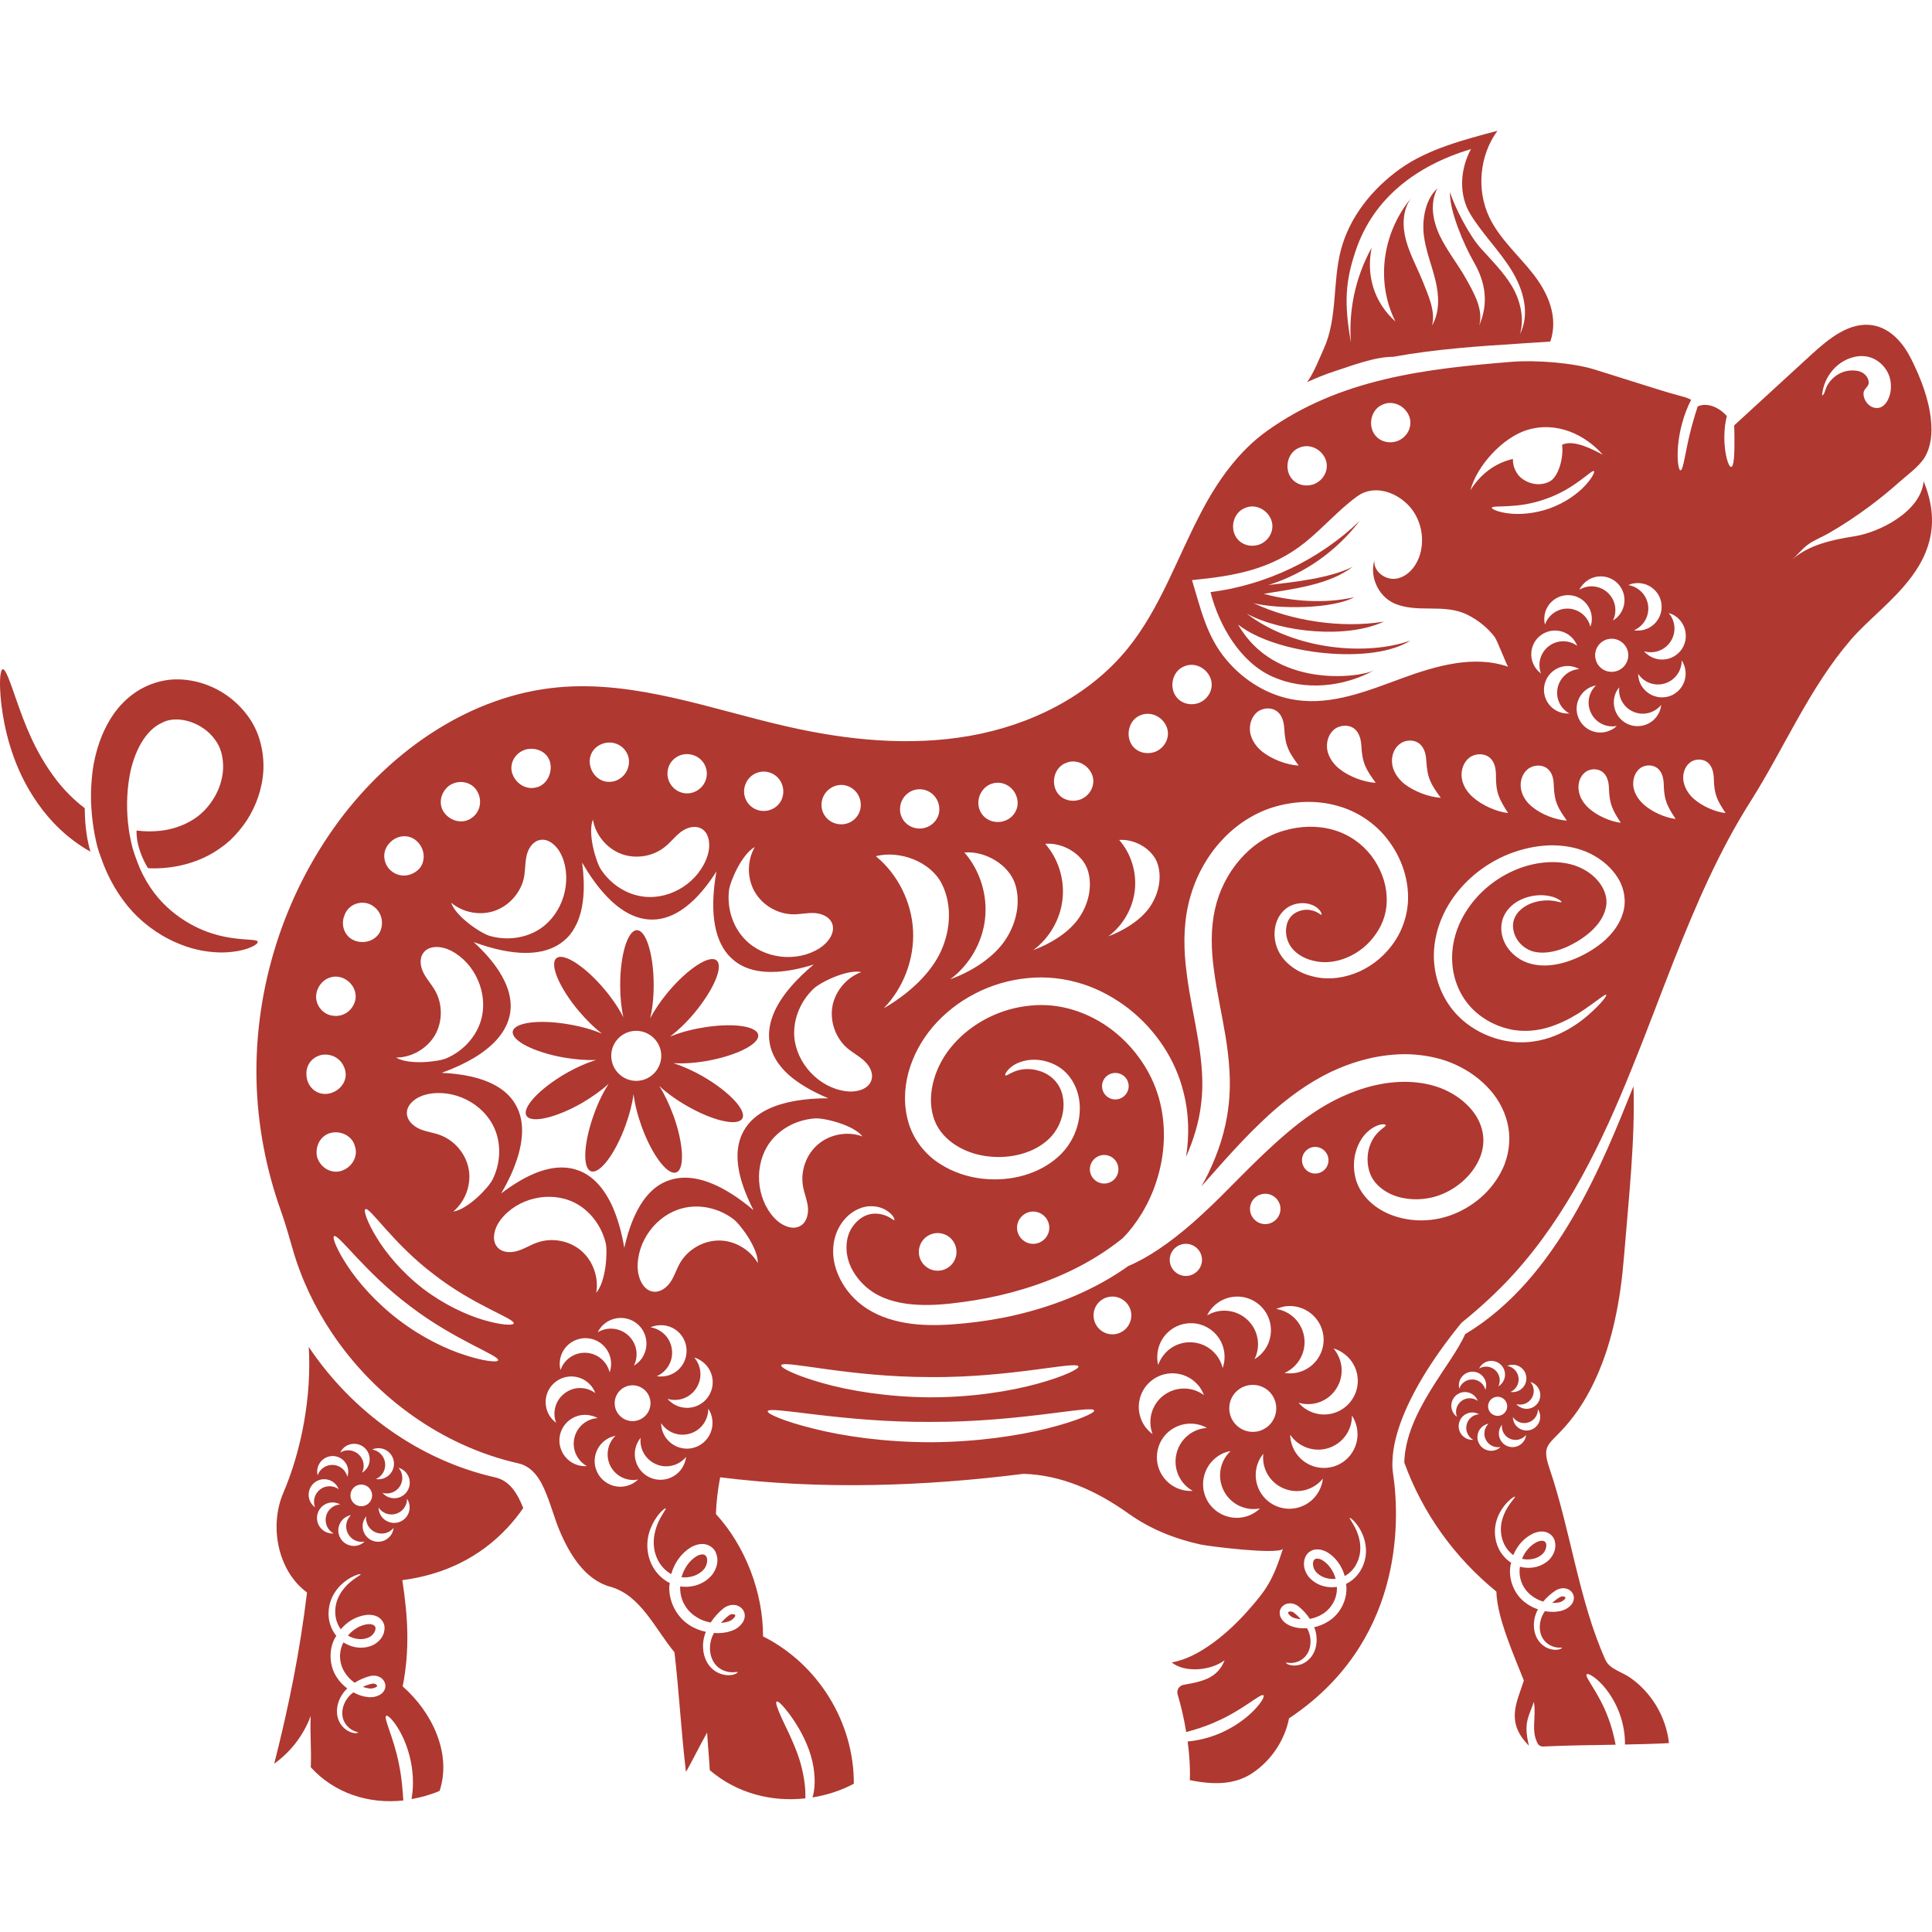 <svg width="80" height="80" viewBox="0 0 80 80" fill="none" xmlns="http://www.w3.org/2000/svg">
<path d="M54.766 64.61C54.59 64.505 54.447 64.522 54.4 64.615C54.336 64.714 54.371 64.933 54.466 65.054C54.656 65.307 55.002 65.409 55.307 65.376C55.218 65.054 55.021 64.768 54.765 64.611L54.766 64.61Z" fill="#AF3830"/>
<path d="M30.115 67.154C30.308 67.124 30.468 66.927 30.446 66.894C30.458 66.854 30.315 66.787 30.175 66.896C30.057 66.985 29.951 67.09 29.852 67.201C29.942 67.192 30.031 67.181 30.115 67.155V67.154Z" fill="#AF3830"/>
<path d="M53.578 66.779C53.455 66.683 53.328 66.742 53.339 66.777C53.319 66.807 53.46 66.981 53.632 67.008C53.706 67.031 53.785 67.04 53.864 67.049C53.777 66.951 53.682 66.858 53.579 66.779H53.578Z" fill="#AF3830"/>
<path d="M28.832 64.446C28.544 64.624 28.32 64.947 28.221 65.311C28.565 65.348 28.956 65.233 29.171 64.948C29.278 64.811 29.318 64.563 29.246 64.452C29.192 64.347 29.031 64.328 28.832 64.446Z" fill="#AF3830"/>
<path d="M31.394 42.848C31.33 42.472 30.275 42.34 29.035 42.562C28.542 42.646 28.102 42.774 27.747 42.922C28.059 42.684 28.41 42.355 28.743 41.957C29.548 40.992 29.967 40.018 29.671 39.768C29.379 39.525 28.489 40.102 27.678 41.061C27.354 41.448 27.1 41.83 26.92 42.169C27.015 41.787 27.068 41.31 27.068 40.79C27.068 39.534 26.756 38.517 26.374 38.517C25.992 38.517 25.68 39.534 25.68 40.79C25.68 41.289 25.727 41.75 25.813 42.126C25.633 41.771 25.367 41.368 25.033 40.97C24.228 40.011 23.332 39.433 23.04 39.677C22.743 39.926 23.162 40.907 23.968 41.866C24.292 42.248 24.625 42.571 24.927 42.804C24.567 42.646 24.105 42.513 23.592 42.423C22.357 42.2 21.302 42.333 21.233 42.709C21.169 43.091 22.117 43.574 23.353 43.791C23.846 43.876 24.307 43.908 24.688 43.892C24.312 44.003 23.872 44.194 23.421 44.454C22.334 45.085 21.608 45.864 21.799 46.198C21.99 46.527 23.029 46.288 24.115 45.663C24.544 45.408 24.921 45.138 25.202 44.878C24.99 45.207 24.773 45.636 24.598 46.129C24.169 47.305 24.11 48.371 24.471 48.498C24.831 48.631 25.473 47.783 25.902 46.601C26.072 46.135 26.183 45.684 26.236 45.303C26.278 45.694 26.395 46.161 26.57 46.649C26.999 47.831 27.641 48.679 28.001 48.547C28.362 48.42 28.309 47.354 27.88 46.177C27.704 45.705 27.503 45.286 27.297 44.968C27.583 45.233 27.97 45.52 28.421 45.78C29.508 46.411 30.546 46.649 30.737 46.315C30.928 45.986 30.202 45.208 29.115 44.577C28.68 44.327 28.256 44.141 27.891 44.025C28.289 44.046 28.765 44.02 29.28 43.929C30.515 43.706 31.464 43.224 31.395 42.847L31.394 42.848ZM26.343 44.757C25.776 44.757 25.31 44.291 25.31 43.718C25.31 43.144 25.776 42.684 26.343 42.684C26.91 42.684 27.382 43.15 27.382 43.718C27.382 44.285 26.916 44.757 26.343 44.757Z" fill="#AF3830"/>
<path d="M79.653 19.928C79.542 21.173 77.84 22.043 76.785 22.207C75.869 22.35 74.888 22.562 74.22 23.166C74.426 22.975 74.618 22.737 74.84 22.567C75.094 22.371 75.444 22.243 75.725 22.079C76.313 21.74 76.881 21.363 77.421 20.96C77.845 20.643 78.258 20.308 78.656 19.953C78.996 19.651 79.457 19.327 79.696 18.94C79.971 18.479 80.013 17.917 79.955 17.382C79.871 16.523 79.531 15.654 79.15 14.886C78.826 14.234 78.307 13.598 77.549 13.47C76.596 13.311 75.737 14.016 75.021 14.668C73.951 15.649 72.885 16.629 71.809 17.615C71.814 17.774 71.819 17.949 71.819 18.135C71.824 18.782 71.804 19.317 71.686 19.333C71.575 19.349 71.406 18.813 71.4 18.135C71.4 17.769 71.442 17.451 71.506 17.234C71.204 16.873 70.684 16.645 70.297 16.831C70.213 17.085 70.127 17.371 70.043 17.684C69.783 18.655 69.709 19.476 69.587 19.476C69.476 19.481 69.364 18.611 69.64 17.578C69.741 17.18 69.883 16.831 70.026 16.555C69.899 16.481 69.751 16.439 69.623 16.407C69.274 16.311 68.934 16.216 68.59 16.105C67.742 15.84 66.899 15.575 66.056 15.309C65.118 15.013 63.581 14.906 62.611 14.981C59.012 15.272 55.481 15.681 52.45 17.854C51.283 18.691 50.419 19.916 49.762 21.167C48.745 23.081 48.05 25.19 46.682 26.87C45.076 28.837 42.659 30.03 40.162 30.469C37.666 30.909 35.084 30.65 32.614 30.088C29.471 29.377 26.333 28.169 23.12 28.46C19.489 28.789 16.229 31.053 14.05 33.973C11.765 37.047 10.541 40.885 10.621 44.713C10.663 46.573 11.013 48.413 11.639 50.162C11.819 50.665 11.962 51.179 12.111 51.694C12.466 52.94 13.022 54.116 13.743 55.193C15.529 57.864 18.318 59.883 21.461 60.594C22.055 60.727 22.384 61.251 22.622 61.861C22.824 62.354 22.972 62.901 23.158 63.35C23.582 64.358 24.218 65.413 25.273 65.704C26.524 66.053 27.101 67.41 27.928 68.418C28.119 70.05 28.209 71.752 28.405 73.374C28.686 72.876 28.999 72.239 29.28 71.741C29.312 72.287 29.359 72.754 29.391 73.299C30.504 74.253 31.941 74.624 33.351 74.466C33.351 74.376 33.351 74.275 33.346 74.163C33.324 73.755 33.234 73.204 33.022 72.621C32.81 72.038 32.545 71.524 32.365 71.137C32.19 70.75 32.1 70.496 32.159 70.458C32.217 70.421 32.413 70.612 32.673 70.957C32.928 71.301 33.262 71.81 33.495 72.452C33.728 73.093 33.776 73.734 33.701 74.185C33.686 74.275 33.664 74.355 33.643 74.428C34.231 74.333 34.814 74.148 35.355 73.861C35.37 71.317 33.871 68.9 31.596 67.76C31.601 65.947 30.865 64.023 29.645 62.693C29.661 62.178 29.725 61.67 29.82 61.172C33.966 61.691 38.228 61.553 42.378 61.028C43.953 61.076 45.394 61.722 46.735 62.677C47.626 63.313 48.632 63.716 49.714 63.955C49.989 64.019 52.905 64.39 53.122 64.135C52.703 65.46 52.412 65.863 51.654 66.716C50.896 67.575 49.65 68.656 48.516 68.836C49.056 69.277 50.143 69.181 50.71 68.746C50.413 69.499 49.777 69.631 49.014 69.764C48.823 69.796 48.707 69.987 48.765 70.173C48.913 70.66 49.03 71.19 49.119 71.72C49.48 71.625 49.914 71.493 50.37 71.285C51.478 70.803 52.21 70.098 52.316 70.199C52.369 70.241 52.247 70.479 51.95 70.793C51.658 71.105 51.176 71.476 50.577 71.746C50.074 71.969 49.581 72.075 49.178 72.112C49.252 72.658 49.289 73.204 49.268 73.713C50.185 73.893 51.086 73.936 51.865 73.416C52.64 72.896 53.196 72.064 53.376 71.153C58.025 68.062 57.999 63.143 57.685 61.028C57.659 60.858 57.648 60.679 57.659 60.498C57.691 59.353 58.3 58.012 59.037 56.825C59.52 56.046 60.06 55.33 60.511 54.779C61.285 54.153 62.016 53.486 62.69 52.744C64.911 50.284 66.332 47.31 67.561 44.267C68.171 42.767 68.727 41.256 69.31 39.778C70.211 37.504 71.181 35.235 72.496 33.168C73.89 30.963 74.918 28.487 76.641 26.489C78.003 24.893 81.019 23.26 79.652 19.926L79.653 19.928ZM76.785 14.78C77.008 14.727 77.252 14.727 77.496 14.817C77.74 14.907 77.989 15.104 78.137 15.369C78.35 15.74 78.338 16.186 78.201 16.498C78.132 16.662 78.026 16.8 77.877 16.864C77.729 16.928 77.528 16.896 77.374 16.758C77.215 16.615 77.12 16.36 77.183 16.191C77.236 16.069 77.364 16.005 77.379 15.857C77.39 15.724 77.3 15.565 77.189 15.48C77.077 15.39 76.95 15.358 76.834 15.347C76.495 15.31 76.187 15.416 75.949 15.618C75.827 15.719 75.721 15.845 75.642 15.999C75.583 16.116 75.557 16.333 75.446 16.381C75.515 15.549 76.119 14.923 76.787 14.78H76.785ZM69.094 25.382C69.184 25.409 69.269 25.446 69.354 25.498C69.81 25.795 69.942 26.405 69.651 26.861C69.354 27.316 68.749 27.449 68.288 27.152C68.209 27.1 68.135 27.041 68.076 26.967C68.484 27.088 68.935 26.935 69.179 26.558C69.422 26.182 69.375 25.705 69.094 25.382ZM67.695 24.152C68.235 24.083 68.728 24.465 68.797 25C68.866 25.541 68.484 26.034 67.943 26.103C67.848 26.113 67.752 26.113 67.663 26.097C68.055 25.927 68.299 25.52 68.246 25.075C68.187 24.629 67.842 24.295 67.424 24.226C67.508 24.189 67.599 24.162 67.694 24.152L67.695 24.152ZM66.719 30.222C66.237 30.471 65.643 30.286 65.394 29.798C65.145 29.316 65.335 28.722 65.818 28.473C65.903 28.431 65.993 28.399 66.088 28.383C65.776 28.675 65.685 29.146 65.892 29.544C66.093 29.942 66.534 30.143 66.947 30.059C66.883 30.122 66.809 30.18 66.719 30.223V30.222ZM67.116 34.07C66.676 34.018 66.141 33.779 65.802 33.477C65.584 33.286 65.415 33.031 65.373 32.745C65.325 32.459 65.415 32.151 65.638 31.977C65.855 31.807 66.205 31.807 66.406 32.009C66.57 32.168 66.618 32.417 66.623 32.645C66.645 33.313 66.772 33.541 67.116 34.071V34.07ZM64.986 29.544C64.89 29.549 64.795 29.544 64.699 29.522C64.169 29.4 63.835 28.875 63.957 28.345C64.079 27.815 64.603 27.481 65.133 27.603C65.229 27.625 65.319 27.662 65.398 27.704C64.975 27.731 64.603 28.033 64.502 28.467C64.402 28.907 64.609 29.336 64.985 29.544H64.986ZM63.809 27.89C63.735 27.831 63.666 27.768 63.608 27.688C63.279 27.259 63.358 26.639 63.794 26.31C64.229 25.981 64.843 26.066 65.172 26.495C65.231 26.575 65.278 26.659 65.31 26.745C64.971 26.49 64.488 26.485 64.134 26.755C63.779 27.025 63.656 27.492 63.81 27.89H63.809ZM64.949 25.202C64.503 25.181 64.111 25.462 63.973 25.865C63.952 25.775 63.941 25.68 63.947 25.578C63.973 25.038 64.434 24.619 64.975 24.645C65.52 24.667 65.94 25.133 65.913 25.674C65.908 25.774 65.886 25.864 65.854 25.954C65.759 25.541 65.393 25.223 64.948 25.201L64.949 25.202ZM64.169 21.051C63.523 21.279 62.892 21.316 62.451 21.257C62.011 21.199 61.763 21.077 61.773 21.024C61.794 20.902 62.843 21.093 64.026 20.653C65.219 20.239 65.913 19.429 66.003 19.508C66.045 19.54 65.929 19.795 65.626 20.118C65.324 20.441 64.815 20.818 64.168 21.051H64.169ZM63.263 31.849C63.501 31.658 63.877 31.643 64.1 31.849C64.281 32.008 64.333 32.268 64.338 32.512C64.36 33.206 64.502 33.44 64.879 33.98C64.402 33.949 63.824 33.721 63.448 33.413C63.215 33.228 63.029 32.963 62.981 32.666C62.929 32.369 63.024 32.04 63.262 31.849H63.263ZM66.051 27.131C66.051 26.755 66.358 26.448 66.735 26.448C67.111 26.448 67.424 26.755 67.424 27.131C67.424 27.508 67.116 27.82 66.735 27.82C66.353 27.82 66.051 27.513 66.051 27.131ZM67.005 25.52C66.941 25.589 66.867 25.647 66.787 25.695C66.978 25.319 66.899 24.841 66.57 24.539C66.241 24.237 65.764 24.2 65.398 24.418C65.441 24.333 65.494 24.253 65.563 24.184C65.929 23.781 66.554 23.761 66.951 24.126C67.349 24.497 67.375 25.117 67.004 25.52H67.005ZM63.231 17.807C64.477 17.42 65.664 18.024 66.369 18.83C65.95 18.607 65.165 18.188 64.683 18.416C64.752 18.946 64.54 19.741 64.168 19.937C63.797 20.133 63.326 20.07 62.975 19.779C62.774 19.608 62.631 19.291 62.647 19.004C61.936 19.163 61.305 19.619 60.886 20.303C61.151 19.285 62.222 18.119 63.229 17.806L63.231 17.807ZM57.267 16.747C57.644 16.583 58.11 16.757 58.317 17.16C58.524 17.558 58.339 18.056 57.893 18.252C57.443 18.427 56.965 18.226 56.817 17.791C56.679 17.367 56.876 16.895 57.267 16.747ZM53.801 18.539C54.182 18.369 54.648 18.549 54.856 18.947C55.063 19.345 54.877 19.843 54.432 20.039C53.981 20.214 53.499 20.012 53.355 19.578C53.217 19.159 53.414 18.687 53.801 18.539ZM51.554 21.035C51.93 20.865 52.396 21.046 52.603 21.444C52.81 21.841 52.625 22.34 52.179 22.536C51.729 22.711 51.252 22.509 51.103 22.075C50.965 21.656 51.162 21.184 51.554 21.035ZM54.045 22.456C54.792 21.857 55.418 21.121 56.197 20.553C56.876 20.055 57.814 20.352 58.371 20.977C58.864 21.534 59.017 22.372 58.763 23.071C58.604 23.5 58.259 23.893 57.809 23.962C57.358 24.031 56.85 23.649 56.913 23.193C56.706 23.872 57.066 24.677 57.713 24.974C58.678 25.415 59.78 24.969 60.766 25.457C61.2 25.674 61.593 25.987 61.89 26.374C62.002 26.522 62.405 27.593 62.452 27.609C61.031 27.116 59.468 27.567 58.052 28.086C56.636 28.606 55.169 29.205 53.679 28.987C52.55 28.829 51.511 28.192 50.779 27.318C49.952 26.332 49.719 25.203 49.358 24.021C51.102 23.851 52.629 23.592 54.044 22.458L54.045 22.456ZM62.447 33.667C61.954 33.609 61.365 33.344 60.989 33.01C60.751 32.804 60.57 32.523 60.528 32.21C60.486 31.898 60.597 31.558 60.852 31.367C61.106 31.182 61.498 31.182 61.721 31.404C61.901 31.585 61.944 31.855 61.944 32.11C61.938 32.836 62.077 33.085 62.447 33.668V33.667ZM59.659 33.036C59.16 33.004 58.556 32.771 58.158 32.464C57.915 32.268 57.713 31.998 57.655 31.69C57.596 31.377 57.687 31.033 57.93 30.831C58.169 30.624 58.561 30.603 58.8 30.815C58.985 30.984 59.049 31.249 59.06 31.504C59.102 32.23 59.25 32.474 59.659 33.036ZM56.965 32.416C56.467 32.385 55.863 32.157 55.47 31.844C55.221 31.648 55.025 31.378 54.962 31.07C54.903 30.757 54.999 30.413 55.237 30.211C55.481 30.01 55.868 29.988 56.106 30.195C56.292 30.365 56.356 30.63 56.371 30.884C56.409 31.615 56.562 31.854 56.965 32.416ZM53.775 31.701C53.277 31.674 52.672 31.441 52.28 31.134C52.03 30.938 51.834 30.667 51.77 30.354C51.712 30.047 51.807 29.702 52.046 29.495C52.289 29.294 52.677 29.273 52.915 29.485C53.101 29.649 53.164 29.92 53.18 30.174C53.217 30.9 53.371 31.144 53.774 31.7L53.775 31.701ZM49.035 27.593C49.412 27.422 49.883 27.603 50.09 28.006C50.297 28.404 50.112 28.902 49.666 29.098C49.216 29.273 48.733 29.066 48.59 28.632C48.452 28.213 48.649 27.741 49.035 27.593ZM47.223 29.618C47.599 29.454 48.071 29.628 48.278 30.031C48.484 30.429 48.299 30.927 47.854 31.123C47.403 31.298 46.92 31.096 46.777 30.662C46.639 30.238 46.836 29.766 47.223 29.618ZM46.99 36.869C47.074 36.121 46.836 35.343 46.343 34.781C46.99 34.728 47.742 35.162 47.938 35.783C48.134 36.403 47.949 37.108 47.557 37.633C47.159 38.153 46.502 38.544 45.892 38.772C46.497 38.327 46.905 37.617 46.99 36.87V36.869ZM44.132 31.595C44.509 31.425 44.98 31.605 45.187 32.003C45.394 32.401 45.209 32.899 44.763 33.095C44.313 33.27 43.83 33.068 43.687 32.634C43.549 32.215 43.745 31.743 44.132 31.595ZM43.995 37.245C44.091 36.418 43.825 35.559 43.279 34.94C43.995 34.876 44.827 35.353 45.045 36.042C45.257 36.731 45.055 37.51 44.621 38.088C44.186 38.666 43.455 39.095 42.781 39.344C43.449 38.856 43.905 38.072 43.995 37.245V37.245ZM41.185 32.422C41.604 32.352 42.017 32.628 42.118 33.073C42.224 33.508 41.928 33.948 41.455 34.027C40.989 34.102 40.57 33.794 40.517 33.344C40.464 32.903 40.766 32.49 41.185 32.422ZM40.788 38.051C40.899 37.065 40.582 36.042 39.934 35.3C40.788 35.225 41.779 35.798 42.039 36.62C42.293 37.436 42.049 38.369 41.535 39.053C41.016 39.742 40.147 40.262 39.341 40.553C40.136 39.971 40.677 39.037 40.788 38.052V38.051ZM38.074 32.681C38.508 32.676 38.874 33.021 38.896 33.477C38.917 33.922 38.551 34.303 38.084 34.309C37.618 34.309 37.252 33.938 37.268 33.487C37.278 33.036 37.644 32.681 38.073 32.681H38.074ZM38.996 36.593C39.457 37.505 39.357 38.644 38.879 39.556C38.402 40.468 37.48 41.242 36.594 41.751C37.416 40.903 37.867 39.705 37.808 38.522C37.744 37.34 37.172 36.195 36.266 35.453C37.251 35.199 38.534 35.676 38.995 36.593H38.996ZM35.105 43.42C35.323 43.601 35.588 43.738 35.794 43.935C36.006 44.131 36.165 44.422 36.091 44.698C35.985 45.111 35.455 45.243 35.031 45.186C33.918 45.042 32.98 44.046 32.889 42.927C32.837 42.19 33.154 41.449 33.69 40.939C33.955 40.685 35.062 40.128 35.666 40.251C35.057 40.473 34.585 41.035 34.468 41.671C34.357 42.307 34.606 43.002 35.105 43.42H35.105ZM34.024 33.217C34.087 32.776 34.479 32.464 34.92 32.506C35.355 32.559 35.678 32.946 35.64 33.397C35.608 33.842 35.2 34.182 34.744 34.128C34.283 34.081 33.96 33.667 34.024 33.217ZM30.833 32.586C30.934 32.145 31.368 31.87 31.803 31.971C32.232 32.067 32.508 32.496 32.418 32.941C32.333 33.381 31.893 33.657 31.442 33.561C31.002 33.46 30.727 33.021 30.833 32.586ZM30.186 36.869C30.228 36.503 30.716 35.364 31.256 35.072C30.932 35.629 30.927 36.365 31.251 36.927C31.575 37.489 32.21 37.86 32.863 37.86C33.149 37.86 33.435 37.791 33.721 37.807C34.008 37.823 34.321 37.945 34.442 38.205C34.623 38.592 34.299 39.032 33.944 39.26C32.995 39.864 31.638 39.711 30.854 38.905C30.334 38.375 30.101 37.601 30.186 36.87V36.869ZM27.652 31.881C27.731 31.441 28.172 31.145 28.617 31.245C29.068 31.335 29.348 31.775 29.248 32.215C29.147 32.65 28.713 32.926 28.283 32.835C27.854 32.739 27.573 32.326 27.652 31.881ZM27.567 35.04C27.79 34.854 27.965 34.621 28.198 34.446C28.426 34.276 28.739 34.171 29.004 34.292C29.391 34.468 29.428 35.013 29.301 35.421C28.962 36.492 27.822 37.245 26.703 37.133C25.966 37.064 25.288 36.619 24.885 36.004C24.679 35.697 24.323 34.509 24.551 33.937C24.657 34.573 25.129 35.14 25.738 35.363C26.348 35.586 27.074 35.459 27.567 35.039L27.567 35.04ZM25.282 30.747C25.76 30.779 26.093 31.192 26.04 31.632C25.988 32.082 25.6 32.4 25.181 32.374C24.763 32.358 24.424 31.976 24.418 31.532C24.413 31.076 24.8 30.731 25.282 30.747ZM23.697 38.571C23.697 38.571 23.703 38.571 23.703 38.565C23.761 38.475 23.819 38.374 23.867 38.274C23.872 38.274 23.872 38.268 23.872 38.268C24.174 37.627 24.243 36.758 24.105 35.718C24.407 36.238 24.72 36.683 25.049 37.038C25.663 37.712 26.321 38.078 27.005 38.078C27.482 38.078 27.948 37.897 28.394 37.553C28.839 37.214 29.268 36.715 29.666 36.084C29.396 37.617 29.533 38.814 30.143 39.53C30.212 39.609 30.292 39.683 30.371 39.752C30.817 40.129 31.426 40.282 32.163 40.24C32.629 40.213 33.138 40.113 33.695 39.938C33.345 40.23 33.043 40.521 32.788 40.812C32.068 41.629 31.739 42.44 31.872 43.203C31.956 43.68 32.226 44.114 32.651 44.501C33.065 44.867 33.621 45.195 34.3 45.477C33.282 45.477 32.434 45.625 31.803 45.927C31.358 46.14 31.024 46.431 30.807 46.807C30.393 47.517 30.473 48.466 30.945 49.563C31.019 49.744 31.104 49.924 31.2 50.109C31.046 49.976 30.892 49.854 30.739 49.743C29.594 48.895 28.544 48.566 27.675 48.884C27.267 49.027 26.922 49.313 26.636 49.716C26.291 50.204 26.031 50.866 25.851 51.667C25.735 50.989 25.559 50.395 25.337 49.907C24.992 49.176 24.531 48.672 23.937 48.46C23.195 48.19 22.32 48.396 21.372 48.99C21.165 49.117 20.958 49.26 20.752 49.419C20.916 49.139 21.054 48.868 21.176 48.603C21.684 47.452 21.775 46.471 21.346 45.735C21.16 45.406 20.873 45.146 20.514 44.945C19.951 44.633 19.194 44.463 18.287 44.425C18.802 44.24 19.252 44.028 19.634 43.8C20.471 43.296 20.991 42.686 21.118 41.982C21.219 41.409 21.049 40.815 20.657 40.206C20.402 39.808 20.052 39.411 19.612 39.008C21.245 39.607 22.549 39.628 23.349 38.955C23.482 38.844 23.604 38.717 23.699 38.568L23.697 38.571ZM26.486 56.36C26.412 56.435 26.332 56.498 26.247 56.551C26.454 56.138 26.374 55.629 26.02 55.3C25.659 54.971 25.145 54.929 24.752 55.167C24.795 55.078 24.853 54.992 24.922 54.913C25.325 54.484 25.999 54.457 26.428 54.854C26.857 55.252 26.884 55.925 26.486 56.36L26.486 56.36ZM26.936 58.104C26.936 58.512 26.602 58.846 26.194 58.846C25.786 58.846 25.452 58.512 25.452 58.104C25.452 57.696 25.786 57.362 26.194 57.362C26.602 57.362 26.936 57.696 26.936 58.104ZM25.304 56.524C25.299 56.63 25.277 56.731 25.245 56.827C25.134 56.381 24.747 56.037 24.259 56.016C23.777 55.994 23.358 56.297 23.21 56.731C23.183 56.63 23.173 56.53 23.178 56.424C23.204 55.836 23.703 55.385 24.291 55.412C24.88 55.438 25.331 55.942 25.304 56.525V56.524ZM19.41 48.425C19.298 47.783 18.827 47.221 18.217 46.998C17.946 46.898 17.655 46.866 17.39 46.755C17.125 46.638 16.875 46.421 16.849 46.135C16.812 45.711 17.268 45.404 17.681 45.313C18.779 45.07 20.003 45.679 20.465 46.702C20.772 47.376 20.724 48.186 20.395 48.844C20.231 49.173 19.383 50.074 18.768 50.169C19.266 49.75 19.521 49.062 19.41 48.425V48.425ZM21.8 31.027C22.288 30.927 22.733 31.197 22.796 31.653C22.855 32.088 22.59 32.528 22.197 32.607C21.816 32.708 21.386 32.485 21.222 32.056C21.063 31.642 21.317 31.154 21.799 31.027H21.8ZM21.705 36.285C21.753 35.999 21.742 35.708 21.806 35.427C21.87 35.146 22.044 34.865 22.32 34.79C22.734 34.679 23.11 35.071 23.274 35.464C23.703 36.497 23.311 37.812 22.389 38.443C21.775 38.861 20.974 38.957 20.269 38.75C19.914 38.644 18.88 37.965 18.679 37.377C19.177 37.796 19.898 37.929 20.508 37.706C21.117 37.484 21.594 36.922 21.706 36.285H21.705ZM18.598 32.533C19.001 32.252 19.542 32.379 19.759 32.761C19.987 33.159 19.876 33.625 19.547 33.858C19.223 34.113 18.725 34.044 18.433 33.699C18.136 33.36 18.211 32.835 18.597 32.533H18.598ZM18.684 39.371C19.68 39.89 20.226 41.141 19.924 42.223C19.723 42.938 19.166 43.527 18.493 43.818C18.159 43.967 16.923 44.11 16.399 43.791C17.045 43.791 17.681 43.425 18.01 42.864C18.334 42.302 18.334 41.57 18.01 41.008C17.867 40.759 17.666 40.542 17.538 40.288C17.405 40.028 17.358 39.699 17.523 39.466C17.766 39.116 18.307 39.174 18.684 39.37V39.371ZM16.102 34.94C16.409 34.569 16.929 34.521 17.258 34.828C17.591 35.13 17.639 35.64 17.374 35.957C17.231 36.116 17.045 36.212 16.849 36.244C16.653 36.276 16.436 36.234 16.25 36.101C16.064 35.974 15.953 35.777 15.921 35.565C15.884 35.353 15.943 35.12 16.102 34.94ZM14.284 37.85C14.469 37.41 15.004 37.261 15.386 37.478C15.784 37.706 15.911 38.167 15.747 38.56C15.572 38.942 15.09 39.112 14.67 38.942C14.257 38.772 14.082 38.285 14.284 37.85ZM13.117 41.067C13.244 40.606 13.695 40.341 14.125 40.473C14.554 40.606 14.814 41.045 14.702 41.454C14.586 41.857 14.199 42.138 13.743 42.053C13.308 41.979 12.99 41.523 13.117 41.067ZM12.688 44.475C12.667 43.987 13.086 43.633 13.531 43.67C13.987 43.702 14.299 44.073 14.316 44.486C14.321 44.9 13.955 45.266 13.51 45.297C13.059 45.324 12.688 44.958 12.688 44.475ZM13.133 47.926C13.022 47.449 13.292 46.988 13.732 46.903C14.172 46.819 14.607 47.073 14.697 47.471C14.83 47.847 14.613 48.292 14.194 48.462C13.775 48.632 13.293 48.398 13.134 47.926H13.133ZM19.282 56.121C18.508 55.878 17.501 55.406 16.536 54.674C15.571 53.943 14.84 53.105 14.394 52.427C13.944 51.748 13.758 51.255 13.827 51.191C13.991 51.043 15.1 52.681 16.981 54.086C18.842 55.512 20.724 56.137 20.623 56.334C20.586 56.418 20.056 56.371 19.282 56.121ZM20.024 54.658C19.309 54.446 18.381 54.022 17.501 53.349C16.627 52.67 15.98 51.88 15.592 51.239C15.2 50.603 15.052 50.131 15.126 50.073C15.29 49.929 16.25 51.472 17.952 52.76C19.632 54.075 21.365 54.61 21.27 54.806C21.233 54.891 20.74 54.87 20.024 54.657V54.658ZM21.434 51.796C21.159 51.88 20.825 51.875 20.623 51.674C20.32 51.372 20.469 50.847 20.729 50.508C21.413 49.617 22.743 49.299 23.755 49.782C24.423 50.105 24.905 50.752 25.08 51.468C25.165 51.828 25.096 53.063 24.689 53.53C24.8 52.888 24.55 52.199 24.058 51.781C23.559 51.362 22.838 51.235 22.229 51.457C21.954 51.553 21.709 51.717 21.434 51.796V51.796ZM23.03 58.92C22.951 58.856 22.876 58.787 22.812 58.703C22.458 58.236 22.542 57.568 23.014 57.213C23.48 56.858 24.148 56.948 24.503 57.414C24.567 57.499 24.614 57.59 24.651 57.685C24.28 57.409 23.761 57.398 23.379 57.695C22.992 57.987 22.864 58.49 23.029 58.919L23.03 58.92ZM23.994 60.685C23.422 60.558 23.061 59.985 23.189 59.413C23.322 58.84 23.889 58.48 24.461 58.613C24.567 58.634 24.663 58.671 24.748 58.719C24.292 58.751 23.889 59.074 23.783 59.546C23.677 60.018 23.899 60.484 24.302 60.707C24.201 60.717 24.101 60.707 23.995 60.685H23.994ZM26.173 61.443C25.654 61.714 25.012 61.507 24.742 60.987C24.472 60.463 24.678 59.821 25.203 59.551C25.293 59.504 25.394 59.471 25.489 59.45C25.155 59.768 25.06 60.277 25.277 60.706C25.5 61.135 25.971 61.353 26.422 61.263C26.353 61.332 26.268 61.396 26.172 61.443H26.173ZM26.369 59.8C26.412 59.699 26.465 59.615 26.528 59.535C26.475 59.991 26.729 60.447 27.175 60.633C27.62 60.823 28.118 60.68 28.41 60.325C28.399 60.426 28.373 60.521 28.331 60.622C28.103 61.163 27.482 61.417 26.942 61.194C26.396 60.967 26.141 60.341 26.369 59.8ZM28.744 56.212C28.84 56.239 28.935 56.281 29.019 56.339C29.517 56.657 29.661 57.314 29.343 57.807C29.025 58.305 28.368 58.443 27.869 58.125C27.785 58.066 27.705 58.003 27.642 57.924C28.082 58.057 28.575 57.887 28.834 57.478C29.094 57.075 29.047 56.556 28.745 56.211L28.744 56.212ZM28.76 59.938C28.198 60.113 27.599 59.794 27.425 59.238C27.393 59.132 27.377 59.031 27.377 58.93C27.632 59.317 28.114 59.503 28.581 59.359C29.042 59.216 29.333 58.787 29.328 58.326C29.381 58.411 29.429 58.501 29.455 58.602C29.63 59.163 29.317 59.763 28.761 59.937L28.76 59.938ZM27.498 56.991C27.397 57.001 27.292 57.001 27.196 56.985C27.615 56.8 27.885 56.354 27.822 55.878C27.763 55.395 27.393 55.035 26.937 54.961C27.027 54.924 27.128 54.892 27.234 54.882C27.817 54.807 28.347 55.216 28.421 55.798C28.495 56.387 28.087 56.917 27.499 56.991L27.498 56.991ZM29.497 65.197C29.147 65.626 28.617 65.758 28.166 65.689C28.14 66.204 28.394 66.67 28.797 66.93C28.988 67.063 29.206 67.147 29.428 67.185C29.567 66.972 29.741 66.776 29.964 66.591C30.07 66.516 30.234 66.437 30.409 66.458C30.573 66.463 30.796 66.601 30.833 66.824C30.87 67.052 30.743 67.216 30.637 67.322C30.531 67.428 30.372 67.513 30.239 67.545C30.022 67.619 29.794 67.635 29.561 67.619C29.534 67.672 29.508 67.725 29.486 67.778C29.365 68.096 29.375 68.424 29.476 68.669C29.572 68.923 29.762 69.082 29.937 69.162C30.303 69.32 30.541 69.199 30.546 69.241C30.568 69.251 30.334 69.459 29.873 69.32C29.656 69.257 29.396 69.082 29.247 68.775C29.099 68.473 29.056 68.07 29.189 67.672C29.199 67.64 29.215 67.609 29.231 67.571C28.993 67.519 28.76 67.433 28.552 67.296C28.033 66.972 27.678 66.32 27.715 65.669C27.72 65.632 27.731 65.589 27.737 65.552C27.382 65.377 27.127 65.08 26.984 64.784C26.803 64.413 26.777 64.021 26.825 63.707C26.878 63.39 26.995 63.135 27.106 62.95C27.339 62.573 27.551 62.44 27.567 62.456C27.593 62.483 27.434 62.658 27.259 63.029C27.1 63.39 26.925 64.02 27.264 64.641C27.381 64.858 27.567 65.054 27.794 65.181C27.921 64.725 28.203 64.317 28.611 64.068C28.754 63.989 28.924 63.925 29.12 63.935C29.316 63.941 29.523 64.062 29.619 64.243C29.794 64.609 29.682 64.937 29.497 65.197ZM29.772 51.367C29.125 51.367 28.489 51.733 28.16 52.294C28.017 52.544 27.933 52.825 27.779 53.063C27.62 53.306 27.36 53.513 27.074 53.487C26.65 53.455 26.427 52.951 26.405 52.528C26.358 51.409 27.174 50.306 28.261 50.031C28.976 49.845 29.766 50.031 30.355 50.471C30.652 50.689 31.394 51.68 31.378 52.3C31.054 51.738 30.419 51.367 29.771 51.367H29.772ZM31.866 47.322C32.301 46.718 33.022 46.357 33.759 46.31C34.125 46.288 35.333 46.575 35.715 47.057C35.11 46.834 34.384 46.956 33.886 47.375C33.388 47.788 33.139 48.477 33.25 49.119C33.298 49.399 33.414 49.67 33.451 49.956C33.483 50.243 33.419 50.571 33.181 50.736C32.837 50.979 32.344 50.741 32.057 50.428C31.299 49.601 31.215 48.234 31.866 47.322ZM38.498 57.023C41.89 57.049 44.588 56.339 44.657 56.582C44.689 56.683 44.048 57.001 42.939 57.303C41.832 57.605 40.252 57.865 38.497 57.86C36.737 57.849 35.163 57.584 34.06 57.271C32.952 56.959 32.316 56.64 32.348 56.534C32.417 56.296 35.11 57.022 38.497 57.022L38.498 57.023ZM43.411 59.138C42.198 59.445 40.469 59.71 38.55 59.72C36.632 59.72 34.903 59.466 33.69 59.158C32.471 58.856 31.76 58.544 31.787 58.437C31.851 58.194 34.825 58.904 38.55 58.878C42.272 58.888 45.245 58.162 45.309 58.406C45.336 58.507 44.625 58.829 43.411 59.137V59.138ZM46.062 55.252C45.633 55.252 45.282 54.902 45.282 54.467C45.282 54.032 45.632 53.688 46.062 53.688C46.492 53.688 46.846 54.038 46.846 54.467C46.846 54.897 46.497 55.252 46.062 55.252ZM47.44 59.106C46.974 58.491 47.09 57.616 47.705 57.149C48.32 56.683 49.189 56.805 49.661 57.414C49.741 57.526 49.805 57.642 49.852 57.769C49.37 57.408 48.691 57.398 48.183 57.78C47.679 58.161 47.509 58.824 47.727 59.386C47.621 59.307 47.526 59.216 47.44 59.106ZM49.38 54.791C50.148 54.828 50.742 55.48 50.705 56.249C50.7 56.392 50.673 56.519 50.626 56.647C50.488 56.058 49.974 55.614 49.343 55.582C48.707 55.55 48.156 55.948 47.959 56.52C47.927 56.393 47.912 56.255 47.922 56.117C47.959 55.349 48.611 54.755 49.38 54.792V54.791ZM48.436 52.167C48.436 51.801 48.739 51.504 49.105 51.504C49.471 51.504 49.773 51.801 49.773 52.167C49.773 52.533 49.471 52.835 49.105 52.835C48.739 52.835 48.436 52.538 48.436 52.167ZM55.216 55.836C55.343 55.873 55.466 55.925 55.582 56.005C56.229 56.419 56.42 57.283 56.001 57.93C55.582 58.581 54.724 58.767 54.072 58.348C53.955 58.274 53.854 58.184 53.77 58.083C54.347 58.258 54.994 58.036 55.333 57.501C55.677 56.971 55.608 56.292 55.216 55.836V55.836ZM55.232 60.722C54.495 60.95 53.716 60.537 53.488 59.8C53.446 59.667 53.424 59.535 53.424 59.408C53.758 59.907 54.395 60.151 54.999 59.965C55.603 59.774 55.99 59.218 55.98 58.613C56.049 58.719 56.106 58.841 56.15 58.974C56.377 59.711 55.969 60.495 55.233 60.723L55.232 60.722ZM54.458 48.594C54.156 48.594 53.913 48.345 53.913 48.043C53.913 47.741 54.156 47.491 54.458 47.491C54.761 47.491 55.01 47.741 55.01 48.043C55.01 48.345 54.767 48.594 54.458 48.594ZM54.798 55.3C54.894 56.063 54.352 56.763 53.589 56.858C53.451 56.873 53.314 56.873 53.186 56.852C53.738 56.609 54.087 56.026 54.008 55.4C53.928 54.769 53.441 54.292 52.847 54.202C52.968 54.149 53.096 54.112 53.233 54.09C53.997 53.994 54.697 54.536 54.797 55.299L54.798 55.3ZM52.391 50.688C52.047 50.688 51.76 50.407 51.76 50.057C51.76 49.707 52.047 49.431 52.391 49.431C52.735 49.431 53.022 49.712 53.022 50.057C53.022 50.402 52.735 50.688 52.391 50.688ZM52.847 58.316C52.847 58.856 52.412 59.291 51.877 59.291C51.341 59.291 50.901 58.856 50.901 58.316C50.901 57.775 51.336 57.345 51.877 57.345C52.417 57.345 52.847 57.78 52.847 58.316ZM52.179 54.059C52.746 54.584 52.778 55.464 52.258 56.031C52.162 56.132 52.057 56.216 51.946 56.28C52.216 55.745 52.11 55.072 51.643 54.642C51.177 54.213 50.499 54.16 49.984 54.467C50.037 54.351 50.117 54.239 50.207 54.138C50.732 53.571 51.611 53.534 52.179 54.059ZM49.391 61.735C49.258 61.74 49.126 61.735 48.993 61.703C48.24 61.533 47.769 60.786 47.938 60.033C48.108 59.281 48.855 58.815 49.608 58.984C49.741 59.016 49.868 59.063 49.979 59.127C49.38 59.164 48.85 59.588 48.712 60.209C48.569 60.829 48.865 61.444 49.39 61.735H49.391ZM51.85 62.694C51.167 63.049 50.324 62.779 49.969 62.095C49.619 61.411 49.889 60.569 50.573 60.213C50.695 60.149 50.822 60.107 50.955 60.086C50.514 60.5 50.387 61.168 50.674 61.73C50.966 62.297 51.586 62.578 52.174 62.461C52.084 62.551 51.973 62.631 51.85 62.694ZM52.852 62.366C52.142 62.069 51.807 61.253 52.104 60.538C52.157 60.411 52.231 60.299 52.311 60.198C52.242 60.797 52.571 61.391 53.159 61.635C53.741 61.878 54.399 61.699 54.775 61.227C54.765 61.359 54.728 61.492 54.675 61.618C54.377 62.329 53.562 62.663 52.851 62.366H52.852ZM56.403 64.91C56.276 65.175 56.054 65.435 55.735 65.588C55.74 65.626 55.751 65.658 55.751 65.695C55.788 66.272 55.475 66.845 55.014 67.131C54.828 67.253 54.622 67.332 54.415 67.381C54.425 67.407 54.441 67.433 54.452 67.465C54.563 67.82 54.531 68.176 54.399 68.441C54.266 68.711 54.033 68.87 53.842 68.928C53.434 69.045 53.228 68.859 53.248 68.854C53.254 68.817 53.466 68.928 53.789 68.785C53.943 68.711 54.107 68.573 54.197 68.351C54.282 68.133 54.298 67.836 54.187 67.556C54.171 67.513 54.144 67.466 54.123 67.423C53.916 67.433 53.709 67.418 53.519 67.354C53.407 67.322 53.264 67.248 53.169 67.158C53.073 67.062 52.963 66.92 52.994 66.713C53.031 66.516 53.222 66.4 53.37 66.395C53.524 66.373 53.667 66.442 53.762 66.511C53.963 66.67 54.117 66.851 54.239 67.036C54.435 66.999 54.626 66.925 54.796 66.813C55.151 66.575 55.379 66.167 55.358 65.711C54.955 65.77 54.484 65.652 54.176 65.276C54.012 65.048 53.916 64.751 54.07 64.433C54.155 64.269 54.335 64.163 54.51 64.158C54.686 64.148 54.834 64.206 54.961 64.275C55.322 64.497 55.571 64.857 55.682 65.26C55.888 65.149 56.053 64.974 56.154 64.783C56.456 64.231 56.302 63.675 56.159 63.357C56.005 63.028 55.862 62.869 55.889 62.849C55.899 62.833 56.085 62.955 56.292 63.283C56.393 63.453 56.498 63.675 56.541 63.957C56.589 64.237 56.563 64.583 56.403 64.911V64.91ZM62.314 48.181C61.906 49.22 61.084 49.904 60.231 50.259C59.356 50.62 58.44 50.603 57.692 50.338C56.934 50.073 56.346 49.517 56.15 48.86C55.969 48.223 56.097 47.661 56.308 47.28C56.515 46.888 56.828 46.686 57.034 46.606C57.247 46.527 57.374 46.554 57.379 46.585C57.421 46.675 56.944 46.797 56.716 47.459C56.605 47.777 56.578 48.228 56.753 48.647C56.917 49.044 57.368 49.421 57.935 49.569C58.507 49.722 59.218 49.69 59.849 49.388C60.485 49.091 61.079 48.524 61.322 47.825C61.439 47.475 61.46 47.104 61.359 46.748C61.264 46.388 61.052 46.043 60.75 45.752C60.458 45.46 60.077 45.222 59.663 45.058C59.255 44.899 58.789 44.815 58.316 44.798C57.368 44.771 56.424 45.016 55.576 45.408C54.728 45.794 53.975 46.33 53.297 46.908C51.94 48.058 50.837 49.32 49.793 50.269C48.759 51.234 47.794 51.906 47.079 52.257C46.946 52.326 46.829 52.378 46.713 52.427C46.639 52.479 46.569 52.533 46.495 52.58C45.074 53.539 43.538 54.101 42.085 54.446C41.359 54.616 40.643 54.726 39.959 54.795C39.276 54.864 38.602 54.896 37.946 54.838C37.294 54.774 36.657 54.615 36.117 54.318C35.566 54.021 35.142 53.587 34.871 53.115C34.596 52.643 34.463 52.118 34.505 51.641C34.537 51.159 34.739 50.74 35.004 50.454C35.269 50.162 35.603 49.998 35.91 49.956C36.212 49.919 36.467 49.988 36.641 50.083C37.002 50.279 37.06 50.512 37.033 50.518C36.996 50.55 36.874 50.385 36.556 50.295C36.402 50.253 36.19 50.231 35.973 50.29C35.755 50.349 35.522 50.502 35.342 50.741C34.971 51.207 34.913 52.05 35.411 52.776C35.655 53.142 36.01 53.465 36.444 53.672C36.895 53.885 37.425 54.001 38.003 54.027C38.58 54.059 39.201 54.006 39.853 53.916C40.504 53.831 41.178 53.703 41.856 53.524C43.213 53.163 44.623 52.602 45.901 51.711C46.096 51.578 46.287 51.43 46.478 51.282C46.552 51.197 46.632 51.123 46.706 51.038C47.263 50.387 47.729 49.549 47.984 48.579C48.243 47.62 48.286 46.517 47.984 45.457C47.687 44.407 47.013 43.394 46.07 42.663C45.126 41.937 43.907 41.507 42.667 41.64C41.421 41.752 40.255 42.361 39.487 43.236C38.718 44.094 38.363 45.292 38.644 46.23C38.904 47.163 39.868 47.736 40.801 47.868C41.734 48.011 42.683 47.778 43.282 47.29C43.892 46.819 44.12 46.044 44.014 45.451C43.918 44.831 43.468 44.47 43.033 44.343C42.604 44.205 42.227 44.279 42.005 44.37C41.777 44.465 41.665 44.561 41.628 44.529C41.602 44.507 41.655 44.353 41.888 44.168C42.116 43.987 42.567 43.813 43.139 43.908C43.42 43.961 43.733 44.072 44.019 44.306C44.305 44.544 44.528 44.895 44.639 45.308C44.851 46.12 44.617 47.185 43.812 47.906C43.022 48.611 41.866 48.939 40.674 48.807C40.08 48.738 39.465 48.547 38.903 48.181C38.346 47.826 37.859 47.243 37.636 46.543C37.196 45.139 37.689 43.612 38.638 42.504C39.597 41.391 41.018 40.644 42.556 40.501C43.324 40.421 44.108 40.516 44.824 40.744C45.54 40.972 46.192 41.343 46.759 41.783C47.888 42.679 48.672 43.898 48.995 45.181C49.239 46.114 49.25 47.041 49.112 47.9C49.419 47.206 49.652 46.464 49.738 45.69C49.844 44.852 49.764 43.983 49.616 43.077C49.468 42.17 49.255 41.259 49.139 40.31C49.012 39.366 48.99 38.375 49.213 37.421C49.436 36.467 49.886 35.586 50.517 34.877C51.143 34.166 51.969 33.626 52.855 33.387C53.735 33.144 54.657 33.138 55.5 33.403C56.337 33.658 57.069 34.203 57.541 34.871C58.023 35.534 58.288 36.313 58.304 37.082C58.325 37.85 58.054 38.603 57.63 39.15C56.793 40.268 55.404 40.724 54.323 40.422C53.782 40.284 53.315 39.977 53.04 39.558C52.759 39.129 52.722 38.646 52.833 38.254C52.945 37.856 53.242 37.559 53.544 37.464C53.836 37.363 54.106 37.389 54.297 37.459C54.493 37.528 54.609 37.639 54.668 37.724C54.726 37.808 54.732 37.862 54.721 37.872C54.683 37.904 54.562 37.729 54.238 37.681C53.936 37.629 53.364 37.771 53.268 38.36C53.215 38.635 53.278 38.98 53.485 39.245C53.692 39.515 54.047 39.722 54.466 39.801C55.293 39.977 56.358 39.573 56.973 38.672C57.285 38.232 57.455 37.692 57.418 37.114C57.392 36.536 57.164 35.937 56.782 35.433C56.395 34.93 55.854 34.548 55.208 34.363C54.566 34.177 53.835 34.193 53.15 34.4C51.772 34.792 50.644 36.112 50.304 37.671C50.134 38.45 50.145 39.293 50.267 40.167C50.378 41.037 50.585 41.938 50.744 42.892C50.898 43.84 50.994 44.843 50.866 45.828C50.755 46.809 50.442 47.737 50.034 48.585C49.944 48.77 49.848 48.951 49.747 49.125C50.553 48.224 51.449 47.159 52.6 46.114C53.31 45.478 54.132 44.858 55.096 44.391C56.061 43.935 57.174 43.623 58.356 43.654C58.944 43.681 59.527 43.781 60.084 44.004C60.63 44.227 61.129 44.544 61.542 44.963C61.956 45.371 62.273 45.901 62.416 46.479C62.56 47.051 62.506 47.666 62.31 48.18L62.314 48.181ZM38.047 51.839C38.047 51.41 38.392 51.059 38.827 51.059C39.262 51.059 39.606 51.409 39.606 51.839C39.606 52.269 39.257 52.618 38.827 52.618C38.397 52.618 38.047 52.269 38.047 51.839ZM42.113 50.837C42.113 50.471 42.415 50.168 42.781 50.168C43.147 50.168 43.449 50.471 43.449 50.837C43.449 51.202 43.147 51.505 42.781 51.505C42.415 51.505 42.113 51.202 42.113 50.837ZM45.722 47.825C46.046 47.825 46.311 48.09 46.311 48.419C46.311 48.748 46.046 49.008 45.722 49.008C45.399 49.008 45.129 48.743 45.129 48.419C45.129 48.096 45.394 47.825 45.722 47.825ZM45.633 44.974C45.633 44.672 45.882 44.428 46.184 44.428C46.486 44.428 46.736 44.672 46.736 44.974C46.736 45.276 46.486 45.526 46.184 45.526C45.882 45.526 45.633 45.282 45.633 44.974ZM67.207 37.791C67.08 38.247 66.788 38.628 66.459 38.931C66.125 39.227 65.744 39.461 65.352 39.641C64.96 39.816 64.541 39.948 64.096 39.975C63.661 40.002 63.194 39.906 62.86 39.668C62.197 39.212 62.039 38.491 62.256 37.966C62.494 37.421 63.036 37.176 63.443 37.102C63.867 37.023 64.201 37.097 64.397 37.171C64.598 37.256 64.667 37.335 64.657 37.352C64.641 37.378 64.54 37.341 64.35 37.304C64.159 37.277 63.867 37.262 63.528 37.363C63.199 37.459 62.812 37.697 62.69 38.084C62.563 38.455 62.738 38.995 63.205 39.276C63.65 39.563 64.387 39.467 65.028 39.138C65.675 38.815 66.316 38.291 66.48 37.643C66.666 37.012 66.21 36.286 65.452 35.937C64.704 35.582 63.687 35.64 62.812 35.995C61.932 36.35 61.217 36.965 60.761 37.66C60.295 38.354 60.088 39.133 60.135 39.864C60.178 40.596 60.48 41.274 60.957 41.762C61.434 42.25 62.081 42.557 62.701 42.653C63.321 42.748 63.915 42.631 64.392 42.446C64.869 42.266 65.256 42.033 65.558 41.832C66.157 41.423 66.465 41.153 66.512 41.19C66.549 41.217 66.326 41.545 65.764 42.033C65.484 42.276 65.108 42.558 64.588 42.801C64.079 43.039 63.39 43.225 62.616 43.14C61.853 43.056 61.058 42.717 60.454 42.144C59.844 41.567 59.468 40.761 59.388 39.907C59.309 39.054 59.542 38.137 60.067 37.326C60.592 36.516 61.414 35.794 62.474 35.365C62.998 35.159 63.566 35.026 64.148 35.004C64.731 34.989 65.325 35.089 65.834 35.338C66.343 35.588 66.751 35.948 67.011 36.383C67.271 36.812 67.345 37.337 67.207 37.792V37.791ZM67.43 29.994C66.926 29.782 66.693 29.204 66.9 28.701C66.937 28.611 66.989 28.532 67.048 28.463C67.001 28.881 67.228 29.3 67.642 29.475C68.055 29.65 68.516 29.517 68.787 29.189C68.776 29.278 68.755 29.374 68.718 29.464C68.505 29.967 67.928 30.201 67.43 29.994ZM68.071 33.318C67.853 33.127 67.684 32.872 67.636 32.586C67.594 32.306 67.683 31.992 67.906 31.818C68.124 31.648 68.473 31.648 68.675 31.85C68.839 32.009 68.887 32.258 68.892 32.491C68.908 33.154 69.04 33.382 69.385 33.912C68.945 33.859 68.409 33.62 68.07 33.318L68.071 33.318ZM69.11 28.833C68.59 28.992 68.039 28.7 67.874 28.181C67.848 28.085 67.832 27.996 67.832 27.901C68.065 28.256 68.516 28.431 68.94 28.299C69.369 28.166 69.64 27.768 69.634 27.345C69.686 27.419 69.724 27.503 69.755 27.599C69.914 28.119 69.629 28.67 69.109 28.834L69.11 28.833ZM70.138 33.079C69.921 32.888 69.757 32.628 69.709 32.347C69.662 32.061 69.757 31.748 69.974 31.579C70.192 31.404 70.542 31.404 70.748 31.606C70.912 31.77 70.96 32.019 70.966 32.247C70.981 32.915 71.109 33.143 71.453 33.668C71.013 33.62 70.483 33.381 70.138 33.079V33.079Z" fill="#AF3830"/>
<path d="M63.498 11.361C62.882 10.569 62.093 9.892 61.663 8.984C61.13 7.85 61.265 6.428 62.006 5.417C60.636 5.779 59.123 6.17 57.972 6.994C56.822 7.818 55.882 8.984 55.524 10.35C55.174 11.691 55.389 13.169 54.82 14.431C54.653 14.793 54.41 15.434 54.127 15.82C54.489 15.657 54.852 15.506 55.237 15.382C55.97 15.143 56.914 14.774 57.694 14.774C59.438 14.455 61.205 14.336 62.977 14.224C62.986 14.224 62.997 14.221 63.005 14.221C63.32 14.2 63.634 14.181 63.949 14.161C64.033 14.158 64.112 14.149 64.196 14.141C64.535 13.146 64.117 12.158 63.499 11.363L63.498 11.361ZM62.934 13.844C63.136 13.211 62.953 12.428 62.606 11.85C62.26 11.271 61.765 10.78 61.306 10.27C60.847 9.76 60.238 8.591 60.041 7.956C60.012 8.735 60.628 10.156 61.026 10.847C61.526 11.715 61.641 12.573 61.247 13.486C61.441 12.835 61.038 12.137 60.701 11.536C60.365 10.934 59.917 10.386 59.622 9.766C59.326 9.147 59.197 8.415 59.518 7.806C59.014 8.251 58.88 9.107 58.958 9.742C59.035 10.377 59.288 10.983 59.438 11.607C59.588 12.232 59.626 12.916 59.297 13.481C59.456 12.9 59.133 12.204 58.908 11.641C58.682 11.078 58.381 10.539 58.222 9.957C58.064 9.376 58.066 8.724 58.419 8.219C57.236 9.658 56.961 11.677 57.781 13.313C56.882 12.503 56.567 11.39 56.797 10.256C56.102 11.518 55.84 12.898 55.939 14.19C55.66 12.584 55.689 11.676 56.152 10.334C56.88 8.222 58.614 6.865 60.911 6.172C60.459 7.004 60.392 8.056 60.885 8.869C61.38 9.681 62.084 10.374 62.585 11.183C63.085 11.992 63.366 13.003 62.934 13.845V13.844Z" fill="#AF3830"/>
<path d="M3.51 33.465C3.51 34.281 3.633 34.887 3.745 35.265C3.633 35.206 3.522 35.137 3.418 35.07C2.506 34.48 1.849 33.728 1.376 32.987C0.898 32.247 0.604 31.51 0.408 30.861C0.213 30.212 0.114 29.643 0.058 29.178C-0.05 28.25 0.006 27.732 0.114 27.712C0.233 27.697 0.4 28.182 0.695 29.034C0.993 29.87 1.42 31.112 2.343 32.307C2.665 32.721 3.056 33.123 3.509 33.465H3.51Z" fill="#AF3830"/>
<path d="M8.833 33.087C9.076 32.705 9.224 32.251 9.239 31.809C9.248 31.367 9.152 30.945 8.893 30.615C8.383 29.906 7.332 29.584 6.703 29.93C5.998 30.245 5.544 31.172 5.373 32.088C5.234 32.845 5.23 33.621 5.333 34.33C5.329 34.333 5.333 34.341 5.333 34.345C5.341 34.417 5.397 34.763 5.493 35.129C5.572 35.404 5.664 35.663 5.771 35.909C5.771 35.913 5.775 35.913 5.775 35.917V35.921C5.946 36.312 6.153 36.666 6.388 36.976C6.822 37.545 7.355 37.967 7.869 38.254C8.383 38.548 8.88 38.7 9.294 38.787C10.13 38.954 10.64 38.871 10.672 38.998C10.704 39.09 10.234 39.412 9.239 39.44C8.749 39.444 8.132 39.369 7.475 39.106C6.814 38.847 6.105 38.413 5.48 37.74C4.931 37.139 4.469 36.367 4.171 35.479C3.88 34.754 3.8 33.671 3.8 33.671C3.744 33.082 3.76 32.465 3.848 31.828C3.943 31.226 4.114 30.61 4.437 30.005C4.752 29.408 5.261 28.81 5.974 28.456C6.332 28.277 6.738 28.165 7.14 28.137C7.542 28.114 7.944 28.166 8.318 28.277C9.075 28.5 9.747 28.962 10.237 29.615C10.484 29.937 10.675 30.331 10.775 30.718C10.882 31.104 10.922 31.502 10.906 31.884C10.866 32.656 10.608 33.369 10.217 33.975C10.018 34.273 9.787 34.548 9.528 34.795C9.262 35.034 8.963 35.241 8.664 35.404C8.055 35.727 7.402 35.894 6.773 35.942C6.554 35.958 6.339 35.962 6.128 35.95C5.933 35.628 5.638 35.027 5.655 34.39C5.973 34.433 6.303 34.437 6.634 34.401C7.075 34.354 7.51 34.218 7.892 33.999C8.274 33.784 8.589 33.477 8.832 33.087L8.833 33.087Z" fill="#AF3830"/>
<path d="M5.33 34.333L5.334 34.33C5.33 34.333 5.334 34.342 5.334 34.345C5.33 34.337 5.33 34.333 5.33 34.333Z" fill="#AF3830"/>
<path d="M5.492 35.129C5.572 35.404 5.664 35.663 5.771 35.909C5.655 35.718 5.563 35.419 5.492 35.129Z" fill="#AF3830"/>
<path d="M50.126 24.518C52.428 24.227 54.629 23.177 56.303 21.568C55.333 22.823 54.036 23.749 52.523 24.224C53.559 24.105 55.089 23.942 56.016 23.466C55.038 24.219 53.546 24.387 52.329 24.589C53.526 24.913 54.87 25.003 56.079 24.729C55.157 25.226 52.928 25.227 51.91 24.977C53.494 25.723 55.577 26.026 57.304 25.739C55.784 26.45 53.099 26.203 51.621 25.409C53.649 26.955 56.66 27.152 58.403 26.522C56.868 27.524 52.876 27.132 51.266 25.861C52.769 28.501 56.237 28.078 56.9 27.757C55.619 28.45 54.044 28.613 52.71 28.028C51.376 27.443 50.482 25.929 50.124 24.517L50.126 24.518Z" fill="#AF3830"/>
<path d="M21.667 62.445C21.424 61.832 21.097 61.306 20.504 61.175C17.359 60.466 14.572 58.447 12.784 55.773C12.908 57.795 12.494 60.037 11.73 61.82C11.14 63.197 11.502 65.056 12.713 65.941C12.415 68.405 11.965 70.623 11.355 73.031C12.04 72.541 12.574 71.844 12.865 71.056C12.833 71.793 12.9 72.441 12.868 73.178C13.859 74.267 15.285 74.71 16.701 74.553C16.674 74.177 16.643 73.633 16.516 73.031C16.303 71.945 15.868 71.13 15.991 71.049C16.092 70.966 16.77 71.731 17.009 72.931C17.138 73.551 17.112 74.106 17.04 74.496C17.434 74.426 17.825 74.32 18.203 74.157C18.712 72.617 17.896 70.9 16.674 69.83C16.973 68.313 16.893 66.955 16.659 65.43C18.355 65.215 19.872 64.495 21.03 63.241C21.261 62.99 21.476 62.723 21.667 62.444V62.445ZM16.502 60.777C16.56 60.793 16.616 60.818 16.671 60.853C16.97 61.045 17.058 61.443 16.865 61.743C16.673 62.042 16.274 62.129 15.975 61.936C15.921 61.901 15.875 61.861 15.836 61.815C16.102 61.894 16.399 61.791 16.557 61.545C16.715 61.299 16.685 60.987 16.502 60.777ZM15.588 59.971C15.941 59.926 16.263 60.175 16.308 60.528C16.354 60.881 16.104 61.203 15.75 61.248C15.686 61.256 15.625 61.255 15.565 61.244C15.821 61.134 15.982 60.865 15.945 60.574C15.908 60.284 15.684 60.064 15.409 60.021C15.464 59.996 15.524 59.979 15.588 59.971ZM14.406 63.497C14.54 63.758 14.826 63.887 15.098 63.834C15.055 63.877 15.005 63.913 14.948 63.942C14.632 64.105 14.243 63.981 14.08 63.665C13.917 63.349 14.042 62.961 14.358 62.798C14.415 62.768 14.474 62.749 14.534 62.738C14.332 62.929 14.271 63.238 14.406 63.497ZM14.511 61.921C14.511 61.673 14.712 61.472 14.96 61.472C15.208 61.472 15.409 61.673 15.409 61.921C15.409 62.169 15.208 62.37 14.96 62.37C14.712 62.37 14.511 62.169 14.511 61.921ZM14.191 59.992C14.432 59.731 14.839 59.714 15.101 59.956C15.362 60.197 15.378 60.605 15.136 60.866C15.092 60.913 15.044 60.951 14.992 60.982C15.116 60.734 15.067 60.423 14.853 60.225C14.637 60.026 14.325 60.002 14.087 60.146C14.113 60.092 14.148 60.04 14.191 59.993L14.191 59.992ZM13.807 60.293C14.163 60.31 14.436 60.612 14.419 60.968C14.416 61.031 14.404 61.092 14.383 61.149C14.319 60.879 14.082 60.673 13.79 60.659C13.497 60.645 13.242 60.827 13.152 61.09C13.137 61.031 13.13 60.97 13.134 60.906C13.151 60.55 13.452 60.276 13.807 60.293ZM12.912 62.285C12.697 62.002 12.751 61.598 13.034 61.382C13.318 61.167 13.721 61.223 13.937 61.506C13.975 61.557 14.005 61.611 14.027 61.667C13.803 61.502 13.489 61.496 13.257 61.673C13.024 61.851 12.946 62.154 13.045 62.414C12.996 62.379 12.951 62.336 12.913 62.285H12.912ZM13.142 62.714C13.22 62.367 13.565 62.15 13.912 62.229C13.975 62.243 14.032 62.265 14.085 62.295C13.807 62.313 13.563 62.509 13.499 62.795C13.435 63.081 13.57 63.364 13.813 63.498C13.753 63.503 13.692 63.498 13.629 63.484C13.281 63.405 13.063 63.062 13.142 62.714ZM15.948 69.905C15.892 70.105 15.731 70.189 15.606 70.234C15.481 70.28 15.321 70.289 15.202 70.268C15.003 70.246 14.811 70.173 14.631 70.077C14.591 70.109 14.548 70.14 14.514 70.174C14.297 70.384 14.185 70.654 14.174 70.891C14.159 71.13 14.252 71.325 14.364 71.455C14.597 71.719 14.834 71.709 14.826 71.743C14.84 71.76 14.575 71.839 14.254 71.562C14.103 71.43 13.957 71.189 13.953 70.889C13.943 70.594 14.06 70.254 14.312 69.981C14.333 69.958 14.358 69.939 14.381 69.917C14.211 69.787 14.057 69.632 13.939 69.444C13.641 68.991 13.596 68.337 13.868 67.828C13.885 67.796 13.909 67.77 13.927 67.739C13.705 67.467 13.608 67.136 13.605 66.845C13.599 66.477 13.718 66.153 13.877 65.919C14.035 65.681 14.221 65.522 14.382 65.413C14.709 65.198 14.927 65.166 14.934 65.186C14.947 65.216 14.752 65.299 14.476 65.534C14.213 65.764 13.841 66.208 13.885 66.833C13.899 67.047 13.973 67.276 14.111 67.465C14.383 67.143 14.758 66.919 15.181 66.869C15.325 66.857 15.483 66.867 15.639 66.948C15.793 67.028 15.916 67.201 15.924 67.381C15.929 67.739 15.718 67.965 15.476 68.105C15.036 68.32 14.561 68.229 14.221 68.008C14.012 68.412 14.043 68.879 14.269 69.24C14.376 69.416 14.522 69.565 14.685 69.679C14.873 69.559 15.087 69.463 15.336 69.398C15.45 69.375 15.608 69.374 15.743 69.456C15.873 69.522 16 69.711 15.948 69.904V69.905ZM16.253 63.445C16.116 63.773 15.739 63.928 15.411 63.791C15.083 63.653 14.929 63.276 15.066 62.947C15.091 62.888 15.124 62.835 15.162 62.788C15.13 63.065 15.283 63.339 15.553 63.452C15.823 63.565 16.125 63.481 16.3 63.265C16.294 63.325 16.278 63.385 16.253 63.444V63.445ZM16.51 63.031C16.17 63.137 15.81 62.947 15.704 62.607C15.685 62.545 15.676 62.484 15.675 62.424C15.829 62.656 16.121 62.768 16.401 62.682C16.681 62.595 16.859 62.336 16.853 62.058C16.887 62.108 16.914 62.163 16.933 62.225C17.039 62.565 16.85 62.926 16.51 63.031Z" fill="#AF3830"/>
<path d="M15.306 67.784C15.442 67.713 15.565 67.529 15.549 67.412C15.544 67.309 15.421 67.234 15.219 67.255C14.92 67.291 14.622 67.469 14.407 67.725C14.671 67.882 15.028 67.934 15.306 67.784H15.306Z" fill="#AF3830"/>
<path d="M15.392 69.722C15.265 69.749 15.141 69.795 15.021 69.847C15.095 69.873 15.172 69.897 15.248 69.907C15.415 69.954 15.617 69.854 15.611 69.819C15.635 69.792 15.545 69.685 15.392 69.721L15.392 69.722Z" fill="#AF3830"/>
<path d="M63.896 64.323C64.003 64.214 64.063 64 64.011 63.894C63.974 63.796 63.833 63.764 63.648 63.848C63.376 63.976 63.147 64.238 63.023 64.548C63.323 64.615 63.678 64.554 63.896 64.324V64.323Z" fill="#AF3830"/>
<path d="M64.584 66.139C64.472 66.205 64.368 66.286 64.269 66.374C64.349 66.375 64.428 66.374 64.505 66.36C64.678 66.353 64.838 66.195 64.822 66.164C64.837 66.13 64.717 66.058 64.583 66.139L64.584 66.139Z" fill="#AF3830"/>
<path d="M66.575 71.085C66.205 70.093 65.603 69.436 65.702 69.328C65.746 69.28 65.965 69.385 66.241 69.651C66.515 69.915 66.834 70.355 67.045 70.904C67.232 71.394 67.293 71.868 67.286 72.237C67.906 72.225 68.522 72.21 69.108 72.179C68.993 71.1 68.388 70.081 67.496 69.464C67.149 69.225 66.648 69.114 66.477 68.731C65.374 66.275 65.036 63.368 64.163 60.812C63.829 59.825 64.116 59.849 64.785 59.101C65.338 58.484 65.769 57.771 66.106 57.018C66.445 56.266 66.688 55.478 66.866 54.673C67.057 53.814 67.173 52.933 67.244 52.058C67.448 49.554 67.71 47.21 67.64 44.977C66.41 48.022 64.522 52.946 60.668 55.244C60.127 56.505 58.2 58.467 58.148 60.558C58.908 62.66 60.23 64.491 61.962 65.904C61.985 66.983 62.706 68.584 63.1 69.587C62.806 70.507 62.332 71.307 63.308 72.283C63.073 71.307 63.308 71.088 63.515 70.468C63.622 71.133 63.383 71.638 63.67 72.191C63.714 72.275 63.809 72.326 63.904 72.319C64.864 72.273 65.886 72.262 66.899 72.245C66.835 71.917 66.743 71.512 66.575 71.085L66.575 71.085ZM62.67 58.836C62.653 58.781 62.645 58.728 62.645 58.675C62.78 58.879 63.037 58.977 63.283 58.901C63.529 58.825 63.685 58.597 63.681 58.352C63.711 58.396 63.734 58.445 63.752 58.499C63.844 58.798 63.678 59.116 63.379 59.209C63.08 59.302 62.763 59.135 62.67 58.836ZM63.193 59.415C63.188 59.468 63.175 59.521 63.153 59.574C63.032 59.862 62.7 59.999 62.411 59.878C62.123 59.757 61.988 59.425 62.109 59.136C62.13 59.084 62.159 59.037 62.193 58.996C62.165 59.239 62.299 59.481 62.536 59.58C62.774 59.68 63.04 59.605 63.194 59.415H63.193ZM63.371 57.225C63.423 57.239 63.472 57.261 63.52 57.292C63.783 57.462 63.86 57.812 63.691 58.075C63.521 58.339 63.171 58.415 62.907 58.245C62.86 58.215 62.819 58.179 62.785 58.139C63.02 58.208 63.281 58.118 63.42 57.902C63.559 57.685 63.532 57.41 63.371 57.225V57.225ZM62.566 56.516C62.877 56.476 63.161 56.695 63.2 57.006C63.239 57.317 63.02 57.6 62.709 57.639C62.653 57.646 62.598 57.645 62.546 57.636C62.77 57.539 62.913 57.302 62.88 57.047C62.847 56.791 62.65 56.597 62.409 56.559C62.458 56.538 62.51 56.523 62.565 56.516H62.566ZM62.014 58.628C61.795 58.628 61.618 58.45 61.618 58.232C61.618 58.014 61.795 57.836 62.014 57.836C62.233 57.836 62.409 58.013 62.409 58.232C62.409 58.451 62.232 58.628 62.014 58.628ZM61.337 56.534C61.55 56.304 61.908 56.289 62.138 56.502C62.368 56.715 62.382 57.073 62.169 57.303C62.131 57.345 62.089 57.379 62.043 57.406C62.152 57.187 62.109 56.914 61.919 56.739C61.73 56.564 61.455 56.543 61.245 56.669C61.268 56.621 61.299 56.577 61.337 56.535V56.534ZM61 56.799C61.313 56.813 61.554 57.079 61.539 57.392C61.536 57.449 61.526 57.502 61.508 57.552C61.451 57.315 61.243 57.133 60.986 57.121C60.728 57.108 60.504 57.269 60.424 57.501C60.411 57.449 60.406 57.395 60.409 57.339C60.423 57.026 60.688 56.785 61.002 56.799L61 56.799ZM60.212 58.552C60.023 58.303 60.07 57.947 60.319 57.758C60.568 57.568 60.923 57.617 61.113 57.866C61.147 57.911 61.173 57.959 61.192 58.009C60.995 57.863 60.719 57.858 60.514 58.014C60.309 58.17 60.24 58.437 60.328 58.666C60.285 58.634 60.245 58.597 60.211 58.552H60.212ZM60.842 59.608C60.536 59.539 60.345 59.236 60.414 58.93C60.483 58.624 60.786 58.433 61.092 58.502C61.147 58.515 61.197 58.534 61.244 58.561C61 58.576 60.785 58.749 60.728 59C60.671 59.252 60.79 59.501 61.004 59.62C60.951 59.623 60.896 59.62 60.842 59.607L60.842 59.608ZM61.24 59.767C61.097 59.489 61.207 59.147 61.485 59.004C61.536 58.978 61.587 58.961 61.639 58.951C61.462 59.12 61.409 59.391 61.527 59.62C61.645 59.849 61.897 59.962 62.137 59.916C62.098 59.953 62.054 59.985 62.005 60.011C61.726 60.154 61.385 60.046 61.241 59.767H61.24ZM64.947 66.558C64.843 66.641 64.694 66.699 64.575 66.717C64.378 66.758 64.174 66.749 63.972 66.714C63.944 66.757 63.913 66.8 63.891 66.843C63.751 67.111 63.729 67.402 63.792 67.63C63.853 67.861 64.002 68.018 64.149 68.106C64.452 68.284 64.674 68.2 64.678 68.236C64.697 68.247 64.469 68.405 64.078 68.243C63.893 68.163 63.68 67.981 63.582 67.697C63.481 67.419 63.486 67.06 63.639 66.722C63.653 66.694 63.671 66.668 63.685 66.64C63.483 66.569 63.288 66.47 63.117 66.328C62.694 65.991 62.446 65.384 62.547 64.814C62.552 64.779 62.567 64.746 62.575 64.711C62.279 64.523 62.085 64.238 61.99 63.962C61.87 63.615 61.882 63.27 61.959 62.998C62.035 62.723 62.162 62.513 62.281 62.36C62.525 62.054 62.722 61.955 62.734 61.972C62.757 61.997 62.596 62.136 62.409 62.446C62.23 62.746 62.016 63.283 62.252 63.864C62.332 64.064 62.474 64.258 62.664 64.394C62.822 64.003 63.109 63.673 63.495 63.494C63.627 63.438 63.781 63.397 63.954 63.426C64.126 63.454 64.296 63.58 64.36 63.748C64.477 64.086 64.346 64.367 64.16 64.575C63.809 64.918 63.331 64.979 62.938 64.875C62.866 65.324 63.042 65.759 63.368 66.031C63.525 66.165 63.709 66.261 63.9 66.319C64.042 66.146 64.215 65.987 64.431 65.849C64.532 65.792 64.681 65.742 64.835 65.777C64.979 65.799 65.159 65.939 65.171 66.138C65.18 66.346 65.053 66.476 64.949 66.558H64.947Z" fill="#AF3830"/>
</svg>
